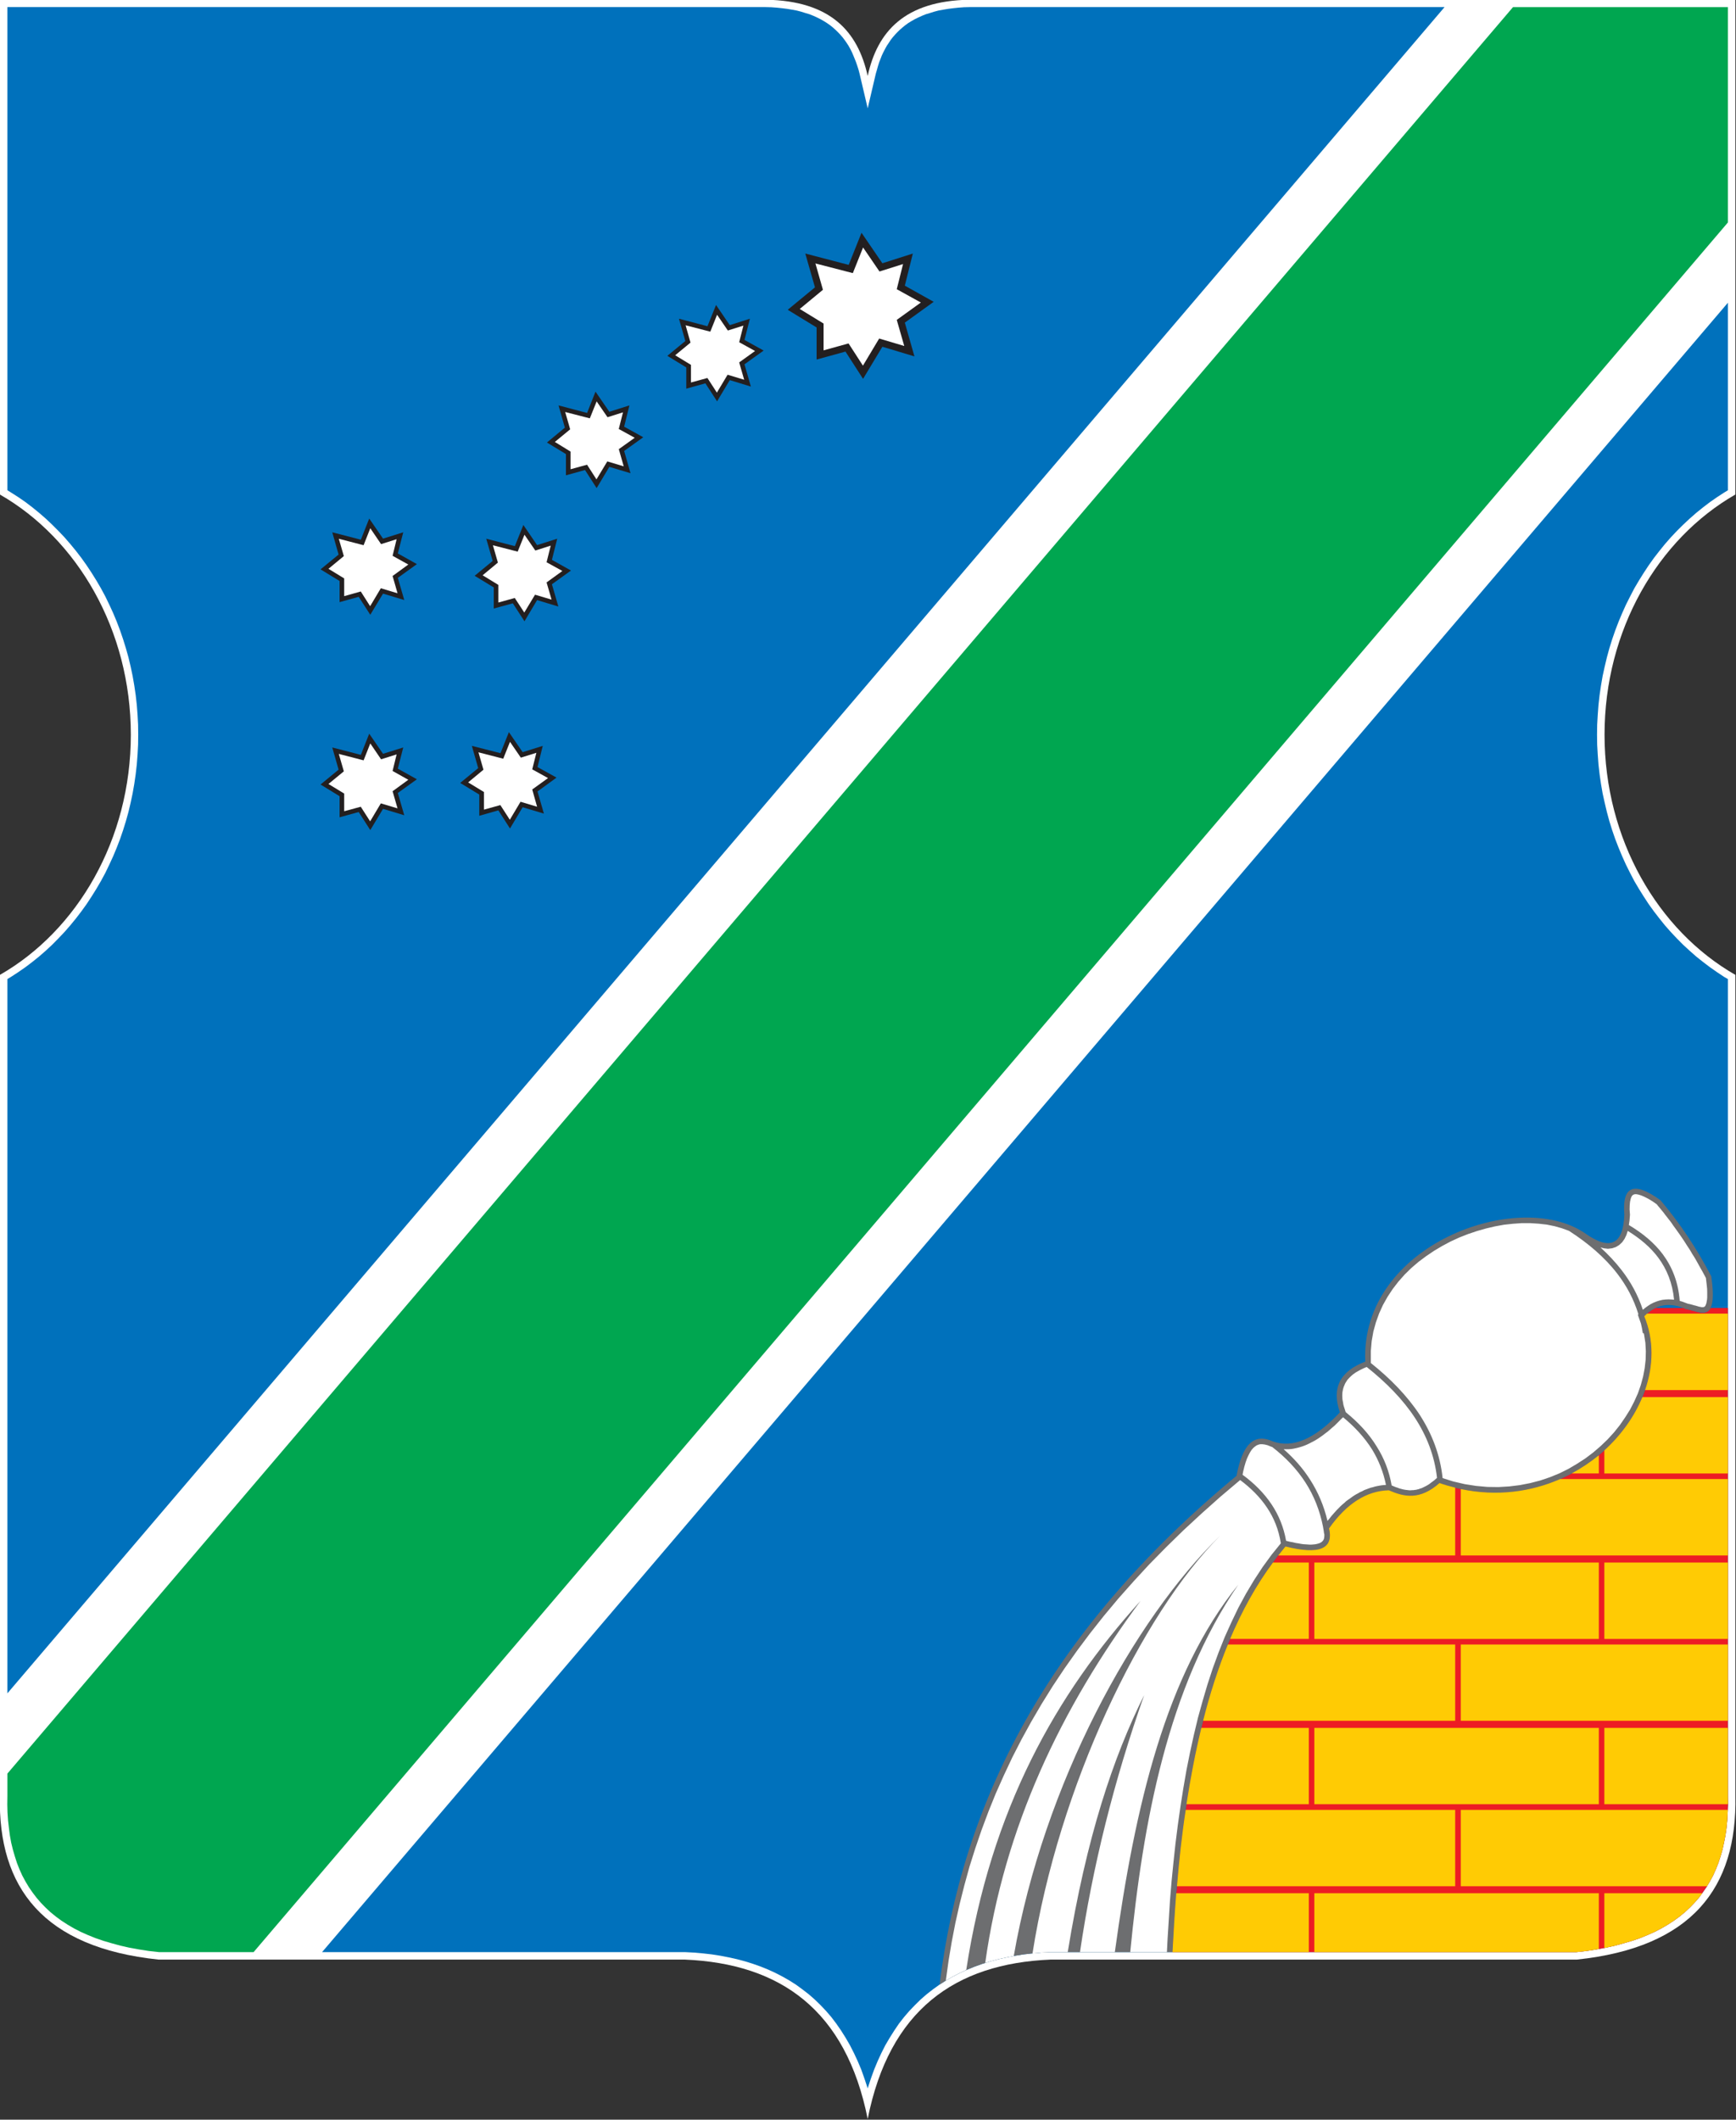 <?xml version="1.0" encoding="UTF-8" standalone="no"?>
<!-- Created with Inkscape (http://www.inkscape.org/) -->

<svg
   xmlns:dc="http://purl.org/dc/elements/1.1/"
   xmlns:cc="http://creativecommons.org/ns#"
   xmlns:rdf="http://www.w3.org/1999/02/22-rdf-syntax-ns#"
   xmlns:svg="http://www.w3.org/2000/svg"
   xmlns="http://www.w3.org/2000/svg"
   version="1.1"
   width="300"
   height="366.187"
   id="svg3463">
  <rect width="100%" height="100%" fill="#333333" stroke="none"/>
  <defs
     id="defs3465" />
  <g
     transform="translate(-141.065,-214.168)"
     id="layer1">
    <g
       transform="matrix(1.018,0,0,1.018,-2.571,-10.577)"
       id="g4053">
      <path
         d="m 141.075,220.722 129.996,0 c 11.07,0.187 15.653,5.42 17.318,12.932 1.648,-7.512 6.248,-12.746 17.311,-12.932 l 129.986,0 0,83.969 c -13.157,7.545 -22.211,22.998 -22.211,40.763 0,17.76 9.054,33.223 22.211,40.756 l 0,139.322 c 0.331,15.617 -7.406,25.736 -26.917,27.783 l -89.346,0 c -16.236,0.684 -27.356,8.575 -31.033,27.041 -3.679,-18.466 -14.805,-26.357 -31.038,-27.041 l -89.341,0 c -19.534,-2.046 -27.27,-12.165 -26.935,-27.783 l 0,-139.322 c 13.167,-7.532 22.229,-22.996 22.229,-40.756 0,-17.765 -9.062,-33.218 -22.229,-40.763 l 0,-83.969"
         id="path3259"
         style="fill:#ffffff;fill-opacity:1;fill-rule:evenodd;stroke:none" />
      <path
         d="m 397.933,221.983 36.488,0 0,36.536 -250.276,293.527 -16.069,0 -1.706,-0.192 -1.678,-0.262 -1.625,-0.295 -1.542,-0.348 -1.476,-0.406 -1.411,-0.414 -1.347,-0.464 -1.279,-0.517 -1.216,-0.54 -1.158,-0.596 -1.085,-0.638 -1.019,-0.659 -0.961,-0.704 -0.911,-0.742 -0.843,-0.79 -0.785,-0.807 -0.734,-0.85 -0.689,-0.908 -0.626,-0.908 -0.575,-0.966 -0.54,-1.002 -0.464,-1.032 -0.431,-1.088 -0.353,-1.1 -0.338,-1.161 -0.29,-1.191 -0.22,-1.221 -0.164,-1.269 -0.151,-1.295 -0.091,-1.353 -0.033,-1.353 0.018,-1.443 0,-3.783 255.583,-299.765"
         id="path3263"
         style="fill:#00a650;fill-opacity:1;fill-rule:evenodd;stroke:none" />
      <path
         d="m 434.421,272.136 0,31.838 -0.643,0.384 -1.214,0.79 -1.209,0.84 -1.163,0.888 -1.166,0.941 -1.115,0.979 -1.09,1.017 -1.06,1.052 -1.03,1.093 -0.997,1.136 -0.944,1.166 -0.931,1.201 -0.891,1.249 -0.838,1.272 -0.815,1.305 -0.792,1.34 -0.709,1.368 -0.702,1.393 -0.643,1.431 -0.606,1.443 -0.57,1.489 -0.522,1.506 -0.474,1.522 -0.424,1.552 -0.376,1.582 -0.348,1.582 -0.278,1.625 -0.237,1.62 -0.187,1.665 -0.124,1.665 -0.098,1.681 -0.023,1.703 0.023,1.691 0.098,1.688 0.124,1.681 0.187,1.64 0.237,1.64 0.278,1.615 0.348,1.572 0.376,1.59 0.424,1.567 0.474,1.519 0.522,1.509 0.57,1.469 0.606,1.448 0.643,1.428 0.702,1.403 0.709,1.363 0.792,1.34 0.815,1.302 0.838,1.282 0.891,1.234 0.931,1.206 0.944,1.173 0.997,1.128 1.03,1.093 1.06,1.067 1.09,1.002 1.115,0.982 1.166,0.929 1.163,0.883 1.209,0.845 1.214,0.81 0.643,0.368 0,138.611 0.018,1.443 -0.058,1.353 -0.073,1.353 -0.129,1.295 -0.182,1.269 -0.242,1.221 -0.262,1.191 -0.333,1.161 -0.363,1.1 -0.431,1.088 -0.464,1.032 -0.545,1.002 -0.57,0.966 -0.636,0.908 -0.664,0.908 -0.747,0.85 -0.777,0.807 -0.858,0.79 -0.903,0.742 -0.974,0.704 -1.009,0.659 -1.095,0.638 -1.146,0.596 -1.221,0.54 -1.262,0.517 -1.35,0.464 -1.416,0.414 -1.484,0.406 -1.565,0.348 -1.6,0.295 -1.673,0.262 -1.711,0.192 -89.308,0 -1.575,0.083 -1.501,0.136 -1.491,0.169 -1.453,0.232 -1.426,0.278 -1.406,0.308 -1.36,0.368 -1.337,0.419 -1.289,0.462 -1.272,0.515 -1.242,0.563 -1.199,0.618 -1.168,0.669 -1.123,0.722 -1.093,0.787 -1.052,0.82 -1.017,0.886 -0.966,0.949 -0.946,0.984 -0.898,1.045 -0.871,1.115 -0.797,1.176 -0.77,1.221 -0.744,1.262 -0.676,1.337 -0.636,1.38 -0.603,1.451 -0.548,1.514 -0.507,1.544 -0.03,0.114 -0.035,-0.114 -0.512,-1.544 -0.537,-1.514 -0.611,-1.451 -0.643,-1.38 -0.681,-1.337 -0.732,-1.262 -0.77,-1.221 -0.815,-1.176 -0.845,-1.115 -0.903,-1.045 -0.934,-0.984 -0.979,-0.949 -1.012,-0.886 -1.067,-0.82 -1.072,-0.787 -1.138,-0.722 -1.173,-0.669 -1.201,-0.618 -1.224,-0.563 -1.272,-0.515 -1.297,-0.462 -1.335,-0.419 -1.373,-0.368 -1.388,-0.308 -1.418,-0.278 -1.469,-0.232 -1.484,-0.169 -1.512,-0.136 -1.557,-0.083 -61.637,0 238.658,-279.911 z m -158.853,-49.719 0.785,0.144 0.762,0.199 0.712,0.225 0.702,0.207 0.649,0.265 0.616,0.278 0.578,0.29 0.578,0.328 0.525,0.328 0.502,0.348 0.484,0.386 0.442,0.396 0.424,0.411 0.414,0.434 0.386,0.444 0.356,0.469 0.343,0.487 0.318,0.495 0.295,0.527 0.278,0.555 0.235,0.55 0.245,0.596 0.23,0.583 0.212,0.621 0.204,0.641 0.169,0.646 1.38,5.88 1.378,-5.88 0.189,-0.646 0.179,-0.641 0.194,-0.621 0.23,-0.583 0.23,-0.596 0.26,-0.55 0.285,-0.555 0.293,-0.527 0.333,-0.495 0.32,-0.487 0.361,-0.469 0.389,-0.444 0.409,-0.434 0.424,-0.411 0.454,-0.396 0.479,-0.386 0.484,-0.348 0.532,-0.328 0.578,-0.328 0.588,-0.29 0.618,-0.278 0.654,-0.265 0.694,-0.207 0.709,-0.225 0.752,-0.199 0.797,-0.144 0.833,-0.141 0.866,-0.109 0.888,-0.096 0.939,-0.071 0.997,-0.025 80.592,0 -243.968,286.157 0,-121.219 0.618,-0.368 1.239,-0.81 1.219,-0.845 1.163,-0.883 1.158,-0.929 1.125,-0.982 1.077,-1.002 1.052,-1.067 1.04,-1.093 0.984,-1.128 0.961,-1.173 0.924,-1.206 0.888,-1.234 0.843,-1.282 0.813,-1.302 0.782,-1.34 0.737,-1.363 0.674,-1.403 0.659,-1.428 0.603,-1.448 0.565,-1.469 0.517,-1.509 0.472,-1.519 0.437,-1.567 0.376,-1.59 0.333,-1.572 0.283,-1.615 0.237,-1.64 0.187,-1.64 0.129,-1.681 0.091,-1.688 0.02,-1.691 -0.02,-1.703 -0.091,-1.681 -0.129,-1.665 -0.187,-1.665 -0.237,-1.62 -0.283,-1.625 -0.333,-1.582 -0.376,-1.582 -0.437,-1.552 -0.472,-1.522 -0.517,-1.506 -0.565,-1.489 -0.603,-1.443 -0.659,-1.431 -0.674,-1.393 -0.737,-1.368 -0.782,-1.34 -0.813,-1.305 -0.843,-1.272 -0.888,-1.249 -0.924,-1.201 -0.961,-1.166 -0.984,-1.136 -1.04,-1.093 -1.052,-1.052 -1.077,-1.017 -1.125,-0.979 -1.158,-0.941 -1.163,-0.888 -1.219,-0.84 -1.239,-0.79 -0.618,-0.384 0,-81.99 128.699,0 0.977,0.025 0.949,0.071 0.903,0.096 0.858,0.109 0.833,0.141"
         id="path3271"
         style="fill:#0071bc;fill-opacity:1;fill-rule:evenodd;stroke:none" />
      <path
         d="m 434.421,442.738 -2.937,0 c -0.802,1.557 -2.665,0.401 -4.209,0.174 -0.131,-0.058 -0.275,-0.134 -0.429,-0.174 l -4.716,0 c -0.674,0.308 -1.322,0.782 -1.91,1.408 6.283,15.257 -12.731,35.931 -34.757,28.295 -3.376,2.985 -6.036,2.347 -8.605,1.229 -3.795,0.098 -7.179,2.261 -10.149,6.47 0.807,3.482 -1.648,4.504 -7.396,3.066 -13.536,15.885 -17.883,42.04 -19.18,68.841 l 68.563,0 1.711,-0.192 1.673,-0.262 1.6,-0.295 1.565,-0.348 1.484,-0.406 1.416,-0.414 1.35,-0.464 1.262,-0.517 1.221,-0.54 1.146,-0.596 1.095,-0.638 1.009,-0.659 0.974,-0.704 0.903,-0.742 0.858,-0.79 0.777,-0.807 0.747,-0.85 0.664,-0.908 0.636,-0.908 0.57,-0.966 0.545,-1.002 0.464,-1.032 0.431,-1.088 0.363,-1.1 0.333,-1.161 0.262,-1.191 0.242,-1.221 0.182,-1.269 0.129,-1.295 0.073,-1.353 0.058,-1.353 -0.018,-1.443 0,-82.793"
         id="path3331"
         style="fill:#ed1c24;fill-opacity:1;fill-rule:evenodd;stroke:none" />
      <path
         d="m 420.219,444.146 c 1.956,-2.049 4.32,-2.443 7.055,-1.234 2.334,0.331 5.521,2.879 4.325,-5.531 -2.448,-4.726 -5.327,-9.024 -8.615,-12.917 -4.502,-3.285 -6.558,-2.458 -6.147,2.455 -0.199,5.12 -2.453,6.155 -6.763,3.079 -11.275,-7.621 -38.055,1.999 -37.218,21.84 -4.307,1.63 -5.741,4.499 -4.307,8.612 -4.209,4.499 -7.994,6.139 -11.383,4.926 -3.386,-1.549 -5.223,0.815 -6.162,5.839 -32.358,26.791 -46.612,55.644 -50.405,86.331 l 1.067,-0.679 1.168,-0.669 1.199,-0.618 1.242,-0.563 1.272,-0.515 1.289,-0.462 1.337,-0.419 1.36,-0.368 1.406,-0.308 1.426,-0.278 1.453,-0.232 1.491,-0.169 1.501,-0.136 1.575,-0.083 20.745,0 c 1.297,-26.801 5.645,-52.956 19.18,-68.841 5.748,1.438 8.204,0.416 7.396,-3.066 2.97,-4.209 6.354,-6.372 10.149,-6.47 2.569,1.118 5.229,1.756 8.605,-1.229 22.027,7.636 41.041,-13.038 34.757,-28.295"
         id="path3335"
         style="fill:#6d6e70;fill-opacity:1;fill-rule:evenodd;stroke:none" />
      <path
         d="m 426.24,441.54 0.318,0.081 0.545,0.197 0.459,0.172 0.139,0.04 0.26,0.048 0.252,0.071 0.23,0.061 0.245,0.076 0.23,0.048 0.202,0.061 0.214,0.061 0.202,0.066 0.189,0.025 0.172,0.045 0.356,0 0.091,-0.028 0.066,-0.025 0.051,-0.025 0.015,-0.035 0.058,-0.04 0.051,-0.061 0.045,-0.109 0.066,-0.159 0.073,-0.204 0.04,-0.24 0.061,-0.323 0.033,-0.371 0,-0.908 -0.013,-0.548 -0.061,-0.611 -0.078,-0.669 -0.068,-0.578 -0.149,-0.293 -0.23,-0.426 -0.237,-0.439 -0.245,-0.424 -0.235,-0.419 -0.23,-0.421 -0.245,-0.437 -0.237,-0.421 -0.252,-0.409 -0.26,-0.406 -0.245,-0.424 -0.245,-0.401 -0.273,-0.406 -0.265,-0.409 -0.255,-0.409 -0.26,-0.391 -0.27,-0.399 -0.27,-0.389 -0.278,-0.396 -0.278,-0.389 -0.278,-0.389 -0.283,-0.384 -0.262,-0.389 -0.28,-0.384 -0.298,-0.373 -0.288,-0.376 -0.293,-0.368 -0.267,-0.363 -0.313,-0.379 -0.293,-0.356 -0.31,-0.368 -0.22,-0.278 -0.679,-0.479 -0.717,-0.434 -0.654,-0.336 -0.553,-0.245 -0.482,-0.151 -0.373,-0.071 -0.275,0 -0.184,0.061 -0.139,0.073 -0.126,0.119 -0.141,0.232 -0.111,0.333 -0.101,0.464 -0.058,0.596 -0.018,0.714 0.066,0.883 -0.081,1.017 -0.114,0.737 c 2.314,1.383 4.275,2.978 5.763,4.964 1.6,2.163 2.637,4.744 2.874,7.903 z m -6.263,1.506 0.414,-0.341 0.447,-0.32 0.442,-0.288 0.5,-0.257 0.49,-0.197 0.495,-0.159 0.532,-0.126 0.507,-0.058 0.537,-0.028 0.563,0.028 0.376,0.033 c -0.27,-2.834 -1.226,-5.17 -2.685,-7.134 -1.33,-1.789 -3.101,-3.263 -5.181,-4.547 l -0.227,0.699 -0.318,0.659 -0.399,0.57 -0.51,0.474 -0.575,0.346 -0.646,0.207 -0.676,0.083 -0.712,-0.083 -0.56,-0.139 c 1.32,1.201 2.523,2.473 3.593,3.858 1.554,2.006 2.768,4.217 3.593,6.72 z m -62.919,23.286 -0.214,-0.076 -0.585,-0.235 -0.467,-0.114 -0.406,-0.053 -0.368,0 -0.3,0.076 -0.293,0.119 -0.288,0.197 -0.273,0.227 -0.303,0.343 -0.273,0.426 -0.252,0.487 -0.262,0.563 -0.237,0.674 -0.217,0.737 -0.189,0.795 -0.106,0.537 c 2.001,1.471 3.646,3.119 4.908,5.001 1.236,1.842 2.082,3.911 2.483,6.208 l 0.646,0.162 0.505,0.088 0.464,0.114 0.439,0.066 0.439,0.081 0.394,0.061 0.391,0.025 0.368,0.025 0.341,0.025 0.303,0 0.303,-0.025 0.273,-0.025 0.237,-0.038 0.22,-0.051 0.209,-0.058 0.162,-0.058 0.146,-0.078 0.126,-0.061 0.096,-0.083 0.088,-0.081 0.076,-0.081 0.073,-0.098 0.066,-0.096 0.03,-0.098 0.056,-0.131 0.01,-0.151 0.028,-0.169 0.005,-0.194 -0.005,-0.212 -0.018,-0.063 -0.02,0 c -0.048,-0.356 -0.086,-0.724 -0.169,-1.088 l -0.003,-0.051 c -0.553,-2.816 -1.559,-5.322 -2.983,-7.535 -1.476,-2.296 -3.399,-4.302 -5.652,-6.041 z m 12.032,-5.059 -0.245,0.235 -0.416,0.419 -0.401,0.399 -0.381,0.379 -0.414,0.348 -0.394,0.351 -0.391,0.333 -0.411,0.305 -0.381,0.298 -0.384,0.27 -0.391,0.27 -0.389,0.242 -0.404,0.23 -0.384,0.197 -0.386,0.199 -0.381,0.182 -0.384,0.159 -0.404,0.146 -0.386,0.119 -0.384,0.106 -0.384,0.086 -0.381,0.081 -0.394,0.053 -0.384,0.025 -0.394,0 -0.368,0 -0.076,0 c 1.761,1.542 3.275,3.25 4.492,5.165 1.347,2.094 2.349,4.421 2.955,7.015 l 0.063,-0.086 0.303,-0.368 0.298,-0.381 0.308,-0.353 0.3,-0.336 0.308,-0.343 0.32,-0.32 0.293,-0.3 0.326,-0.303 0.343,-0.283 0.3,-0.285 0.333,-0.242 0.353,-0.242 0.328,-0.245 0.338,-0.227 0.353,-0.214 0.343,-0.182 0.343,-0.202 0.358,-0.151 0.343,-0.187 0.368,-0.134 0.363,-0.136 0.371,-0.131 0.379,-0.091 0.358,-0.111 0.368,-0.076 0.386,-0.073 0.384,-0.061 0.384,-0.035 0.31,-0.025 c -0.434,-2.16 -1.224,-4.159 -2.352,-6.011 -1.252,-1.991 -2.899,-3.803 -4.933,-5.473 z m 4.022,-8.527 -0.278,0.109 -0.361,0.161 -0.323,0.164 -0.313,0.154 -0.3,0.174 -0.3,0.169 -0.245,0.179 -0.247,0.174 -0.225,0.199 -0.207,0.192 -0.187,0.189 -0.184,0.194 -0.162,0.192 -0.131,0.222 -0.136,0.202 -0.116,0.225 -0.088,0.227 -0.098,0.22 -0.073,0.23 -0.063,0.235 -0.051,0.255 -0.045,0.245 -0.013,0.273 -0.015,0.265 0.015,0.29 0.013,0.295 0.045,0.293 0.066,0.31 0.048,0.336 0.086,0.32 0.111,0.341 0.204,0.638 c 2.17,1.754 3.964,3.687 5.269,5.839 1.282,2.024 2.12,4.217 2.531,6.599 l 0.136,0.043 0.22,0.103 0.237,0.096 0.222,0.083 0.227,0.066 0.212,0.091 0.237,0.066 0.22,0.058 0.207,0.056 0.225,0.043 0.222,0.04 0.227,0.025 0.214,0.025 0.217,0.025 0.209,0 0.227,-0.025 0.225,0 0.222,-0.038 0.227,-0.025 0.23,-0.058 0.237,-0.056 0.235,-0.093 0.255,-0.071 0.242,-0.116 0.242,-0.119 0.252,-0.126 0.283,-0.159 0.267,-0.167 0.252,-0.197 0.288,-0.209 0.293,-0.22 0.49,-0.429 c -0.424,-3.765 -1.746,-7.121 -3.74,-10.177 -2.077,-3.167 -4.893,-6.021 -8.186,-8.633 z m -33.92,99.301 -6.233,0 c 2.155,-22.115 6.387,-44.957 18.363,-62.379 -12.307,15.206 -17.548,37.435 -20.977,62.379 l -5.917,0 c 2.137,-14.532 5.769,-29.075 10.899,-43.62 -5.264,10.568 -9.808,24.114 -12.978,43.62 l -2.962,0 -1.575,0.083 -1.443,0.136 c 4.439,-28.297 18.459,-57.513 31.873,-70.903 -14.684,14.227 -29.973,42.174 -35.055,71.342 l -1.247,0.24 -1.406,0.308 -1.36,0.368 -0.833,0.262 c 3.235,-23.071 12.882,-43.279 26.377,-61.452 -14.361,15.837 -25.416,35.391 -29.6,62.644 l -1.085,0.505 -1.199,0.618 -1.168,0.669 -0.013,0 0.03,-0.217 0.449,-3.225 0.537,-3.19 0.618,-3.192 0.714,-3.172 0.797,-3.157 0.868,-3.154 0.992,-3.134 1.067,-3.111 1.158,-3.101 1.244,-3.076 1.375,-3.086 1.443,-3.066 1.567,-3.053 1.665,-3.028 1.766,-3.015 1.872,-3.003 1.996,-2.993 2.107,-2.978 2.208,-2.952 2.332,-2.95 2.458,-2.94 2.586,-2.915 2.69,-2.917 2.839,-2.889 2.94,-2.872 3.099,-2.864 3.205,-2.857 3.344,-2.826 c 1.837,1.373 3.361,2.902 4.522,4.623 1.224,1.809 2.031,3.828 2.382,6.117 l -1.562,1.928 -1.537,2.11 -1.453,2.221 -1.363,2.286 -1.289,2.377 -1.189,2.475 -1.136,2.521 -1.045,2.619 -0.979,2.672 -0.901,2.748 -0.828,2.809 -0.79,2.854 -0.694,2.902 -0.654,2.983 -0.603,3.005 -0.53,3.061 -0.484,3.094 -0.447,3.129 -0.399,3.152 -0.343,3.182 -0.32,3.215 -0.267,3.235 -0.202,3.232 -0.207,3.27 -0.114,2.284 z m 79.936,-108.151 0.096,-0.098 c -0.8,-2.592 -2.024,-4.86 -3.581,-6.881 -2.147,-2.791 -4.921,-5.143 -8.118,-7.214 l -0.106,-0.066 -1.189,-0.431 -1.242,-0.351 -1.33,-0.27 -1.36,-0.154 -1.418,-0.091 -1.486,0 -1.464,0.103 -1.512,0.164 -1.537,0.28 -1.517,0.353 -1.534,0.439 -1.527,0.512 -1.494,0.588 -1.476,0.679 -1.426,0.76 -1.393,0.83 -1.342,0.906 -1.279,0.956 -1.224,1.05 -1.141,1.118 -1.06,1.201 -0.959,1.244 -0.868,1.315 -0.777,1.378 -0.654,1.436 -0.54,1.501 -0.439,1.582 -0.285,1.623 -0.144,1.663 0,2.052 c 3.326,2.652 6.157,5.554 8.289,8.779 2.084,3.23 3.472,6.76 3.896,10.752 l 1.771,0.56 1.973,0.462 1.94,0.303 1.918,0.172 1.865,0.025 1.855,-0.111 1.787,-0.22 1.759,-0.343 1.706,-0.444 1.658,-0.56 1.6,-0.654 1.542,-0.765 1.451,-0.858 1.421,-0.919 1.322,-0.999 1.252,-1.077 1.191,-1.143 1.093,-1.196 0.997,-1.249 0.898,-1.307 0.825,-1.312 0.709,-1.375 0.621,-1.383 0.497,-1.428 0.384,-1.421 0.267,-1.413 0.164,-1.446 0.033,-1.431 -0.078,-1.421 -0.222,-1.411 -0.058,-0.227 -0.154,0 c -0.083,-0.543 -0.187,-1.093 -0.32,-1.628 l -0.527,-1.501"
         id="path3339"
         style="fill:#ffffff;fill-opacity:1;fill-rule:evenodd;stroke:none" />
      <path
         d="m 388.122,473.224 c -0.881,-0.212 -1.771,-0.467 -2.66,-0.782 -3.376,2.985 -6.036,2.347 -8.605,1.229 -3.795,0.098 -7.179,2.261 -10.149,6.47 0.807,3.482 -1.648,4.504 -7.396,3.066 -0.411,0.497 -0.828,1.014 -1.229,1.527 l 30.039,0 0,-11.509 z m -38.593,26.617 c -1.658,4.063 -3.058,8.4 -4.201,12.945 l 42.794,0 0,-12.945 -38.593,0 z m -7.154,28.063 c -0.651,4.229 -1.118,8.569 -1.484,12.963 l 47.231,0 0,-12.963 -45.747,0 z m 14.805,-41.969 c -2.846,3.838 -5.251,8.196 -7.27,12.96 l 13.364,0 0,-12.96 -6.094,0 z m -12.155,28.06 c -1.009,4.169 -1.842,8.499 -2.526,12.953 l 20.775,0 0,-12.953 -18.249,0 z m 67.481,0 -48.293,0 0,12.954 48.293,0 0,-12.954 z m -48.295,0 z m 48.295,-28.06 -48.293,0 0,12.962 48.293,0 0,-12.962 z m -48.295,0 z m 48.295,-18.201 c -1.421,1.151 -2.97,2.193 -4.62,3.084 l 4.62,0 0,-3.084 z m -49.232,84.315 -23.142,0 c 0.172,-3.346 0.376,-6.684 0.636,-9.993 l 22.506,0 0,9.993 z m 49.232,-0.535 -0.426,0.081 -1.673,0.262 -1.711,0.192 -44.485,0 0,-9.993 48.295,0 0,9.458 z m 17.56,-9.458 -0.58,0.767 -0.747,0.85 -0.777,0.807 -0.858,0.79 -0.903,0.742 -0.974,0.704 -1.009,0.659 -1.095,0.638 -1.146,0.596 -1.221,0.54 -1.262,0.517 -1.35,0.464 -1.416,0.414 -1.484,0.406 -1.565,0.348 -0.237,0.051 0,-9.294 16.624,0 z m 4.348,-14.151 -0.033,0.424 -0.073,1.353 -0.129,1.295 -0.182,1.269 -0.242,1.221 -0.262,1.191 -0.333,1.161 -0.363,1.1 -0.431,1.088 -0.464,1.032 -0.545,1.002 -0.487,0.828 -41.8,0 0,-12.963 45.346,0 z m 0.008,-13.909 0,11.537 0.018,1.416 -20.997,0 0,-12.953 20.98,0 z m -45.353,-14.154 45.356,0 0,12.946 -45.356,0 0,-12.946 z m 45.353,0 z m -20.98,-13.906 20.981,0 0,12.962 -20.981,0 0,-12.962 z m 20.98,0 z m 0,-14.171 0,12.97 -45.353,0 0,-11.272 c 6.127,1.292 11.916,0.479 16.869,-1.698 l 28.484,0 z m 0,-13.899 0,12.953 -20.98,0 0,-3.919 c 2.854,-2.597 5.082,-5.723 6.452,-9.034 l 14.527,0 z M 420.679,443.695 c -0.146,0.136 -0.31,0.293 -0.459,0.452 1.658,4.017 1.567,8.38 0.131,12.519 l 14.071,0 0,-12.97 -13.742,0"
         id="path3343"
         style="fill:#ffcb04;fill-opacity:1;fill-rule:evenodd;stroke:none" />
      <path
         d="m 274.816,273.342 4.625,-3.808 -1.643,-5.736 7.368,1.925 2.178,-5.453 3.54,5.178 5.173,-1.65 -1.363,5.451 4.903,2.74 -4.903,3.533 1.633,5.728 -5.443,-1.635 -3.278,5.448 -2.983,-4.628 -4.905,1.35 0,-5.446 -4.903,-2.998"
         id="path3275"
         style="fill:#231f20;fill-opacity:1;fill-rule:evenodd;stroke:none" />
      <path
         d="m 276.855,273.203 3.939,-3.255 -1.274,-4.469 6.349,1.64 1.739,-4.35 2.786,4.075 4,-1.262 -1.067,4.267 4.088,2.261 -4.088,2.945 1.272,4.431 -4.257,-1.267 -2.758,4.603 -2.44,-3.77 -4.242,1.173 0,-4.55 -4.045,-2.473"
         id="path3279"
         style="fill:#ffffff;fill-opacity:1;fill-rule:evenodd;stroke:none" />
      <path
         d="m 254.381,281.157 3.053,-2.513 -1.08,-3.785 4.837,1.274 1.456,-3.603 2.329,3.417 3.417,-1.088 -0.916,3.601 3.25,1.802 -3.25,2.332 1.083,3.78 -3.583,-1.098 -2.155,3.606 -1.981,-3.056 -3.245,0.903 0,-3.603 -3.215,-1.968"
         id="path3283"
         style="fill:#231f20;fill-opacity:1;fill-rule:evenodd;stroke:none" />
      <path
         d="m 255.711,281.059 2.602,-2.145 -0.833,-2.942 4.194,1.083 1.148,-2.869 1.829,2.672 2.642,-0.83 -0.717,2.819 2.695,1.489 -2.695,1.935 0.848,2.942 -2.816,-0.848 -1.817,3.033 -1.607,-2.481 -2.793,0.765 0,-2.993 -2.68,-1.63"
         id="path3287"
         style="fill:#ffffff;fill-opacity:1;fill-rule:evenodd;stroke:none" />
      <path
         d="m 233.939,295.866 3.046,-2.521 -1.072,-3.775 4.845,1.277 1.428,-3.614 2.349,3.419 3.409,-1.083 -0.896,3.606 3.245,1.799 -3.245,2.324 1.085,3.78 -3.598,-1.08 -2.155,3.606 -1.973,-3.068 -3.24,0.898 0,-3.606 -3.227,-1.963"
         id="path3291"
         style="fill:#231f20;fill-opacity:1;fill-rule:evenodd;stroke:none" />
      <path
         d="m 235.284,295.768 2.602,-2.14 -0.848,-2.94 4.184,1.075 1.158,-2.874 1.845,2.685 2.627,-0.828 -0.717,2.826 2.708,1.489 -2.7,1.933 0.833,2.917 -2.788,-0.84 -1.837,3.051 -1.6,-2.488 -2.798,0.767 0,-2.995 -2.667,-1.638"
         id="path3295"
         style="fill:#ffffff;fill-opacity:1;fill-rule:evenodd;stroke:none" />
      <path
         d="m 221.67,318.483 3.058,-2.518 -1.088,-3.775 4.858,1.262 1.441,-3.591 2.329,3.414 3.417,-1.085 -0.898,3.591 3.238,1.809 -3.238,2.329 1.093,3.778 -3.611,-1.085 -2.14,3.591 -1.978,-3.051 -3.235,0.888 0,-3.583 -3.245,-1.973"
         id="path3299"
         style="fill:#231f20;fill-opacity:1;fill-rule:evenodd;stroke:none" />
      <path
         d="m 223.023,318.398 2.594,-2.155 -0.848,-2.942 4.207,1.083 1.153,-2.872 1.842,2.685 2.612,-0.833 -0.702,2.821 2.685,1.481 -2.685,1.943 0.848,2.917 -2.809,-0.833 -1.824,3.028 -1.615,-2.473 -2.788,0.772 0,-2.993 -2.67,-1.63"
         id="path3303"
         style="fill:#ffffff;fill-opacity:1;fill-rule:evenodd;stroke:none" />
      <path
         d="m 195.508,317.393 3.068,-2.511 -1.077,-3.778 4.853,1.254 1.421,-3.591 2.344,3.412 3.432,-1.075 -0.921,3.586 3.238,1.812 -3.238,2.332 1.093,3.76 -3.603,-1.083 -2.163,3.588 -1.968,-3.046 -3.245,0.901 0,-3.588 -3.232,-1.973"
         id="path3307"
         style="fill:#231f20;fill-opacity:1;fill-rule:evenodd;stroke:none" />
      <path
         d="m 196.855,317.297 2.609,-2.155 -0.855,-2.942 4.209,1.093 1.136,-2.877 1.832,2.692 2.637,-0.833 -0.684,2.816 2.67,1.481 -2.67,1.943 0.84,2.935 -2.834,-0.853 -1.817,3.046 -1.59,-2.498 -2.814,0.792 0,-3.01 -2.67,-1.63"
         id="path3311"
         style="fill:#ffffff;fill-opacity:1;fill-rule:evenodd;stroke:none" />
      <path
         d="m 219.22,353.634 3.053,-2.513 -1.075,-3.775 4.86,1.242 1.426,-3.573 2.334,3.399 3.412,-1.067 -0.888,3.596 3.227,1.787 -3.227,2.352 1.083,3.76 -3.606,-1.085 -2.15,3.608 -1.976,-3.076 -3.238,0.921 0,-3.603 -3.235,-1.971"
         id="path3315"
         style="fill:#231f20;fill-opacity:1;fill-rule:evenodd;stroke:none" />
      <path
         d="m 220.563,353.546 2.604,-2.155 -0.853,-2.952 4.209,1.085 1.146,-2.862 1.842,2.682 2.637,-0.823 -0.702,2.809 2.682,1.481 -2.682,1.935 0.823,2.927 -2.809,-0.843 -1.819,3.053 -1.607,-2.488 -2.788,0.772 0,-2.993 -2.682,-1.63"
         id="path3319"
         style="fill:#ffffff;fill-opacity:1;fill-rule:evenodd;stroke:none" />
      <path
         d="m 195.508,353.904 3.068,-2.523 -1.077,-3.765 4.853,1.257 1.421,-3.596 2.344,3.414 3.432,-1.075 -0.921,3.596 3.238,1.802 -3.238,2.327 1.093,3.78 -3.603,-1.088 -2.163,3.606 -1.968,-3.068 -3.245,0.898 0,-3.581 -3.232,-1.983"
         id="path3323"
         style="fill:#231f20;fill-opacity:1;fill-rule:evenodd;stroke:none" />
      <path
         d="m 196.855,353.814 2.609,-2.147 -0.855,-2.957 4.209,1.093 1.136,-2.869 1.832,2.69 2.637,-0.83 -0.684,2.811 2.67,1.494 -2.67,1.943 0.84,2.909 -2.834,-0.848 -1.817,3.051 -1.59,-2.478 -2.814,0.765 0,-3.003 -2.67,-1.623"
         id="path3327"
         style="fill:#ffffff;fill-opacity:1;fill-rule:evenodd;stroke:none" />
    </g>
  </g>
</svg>
